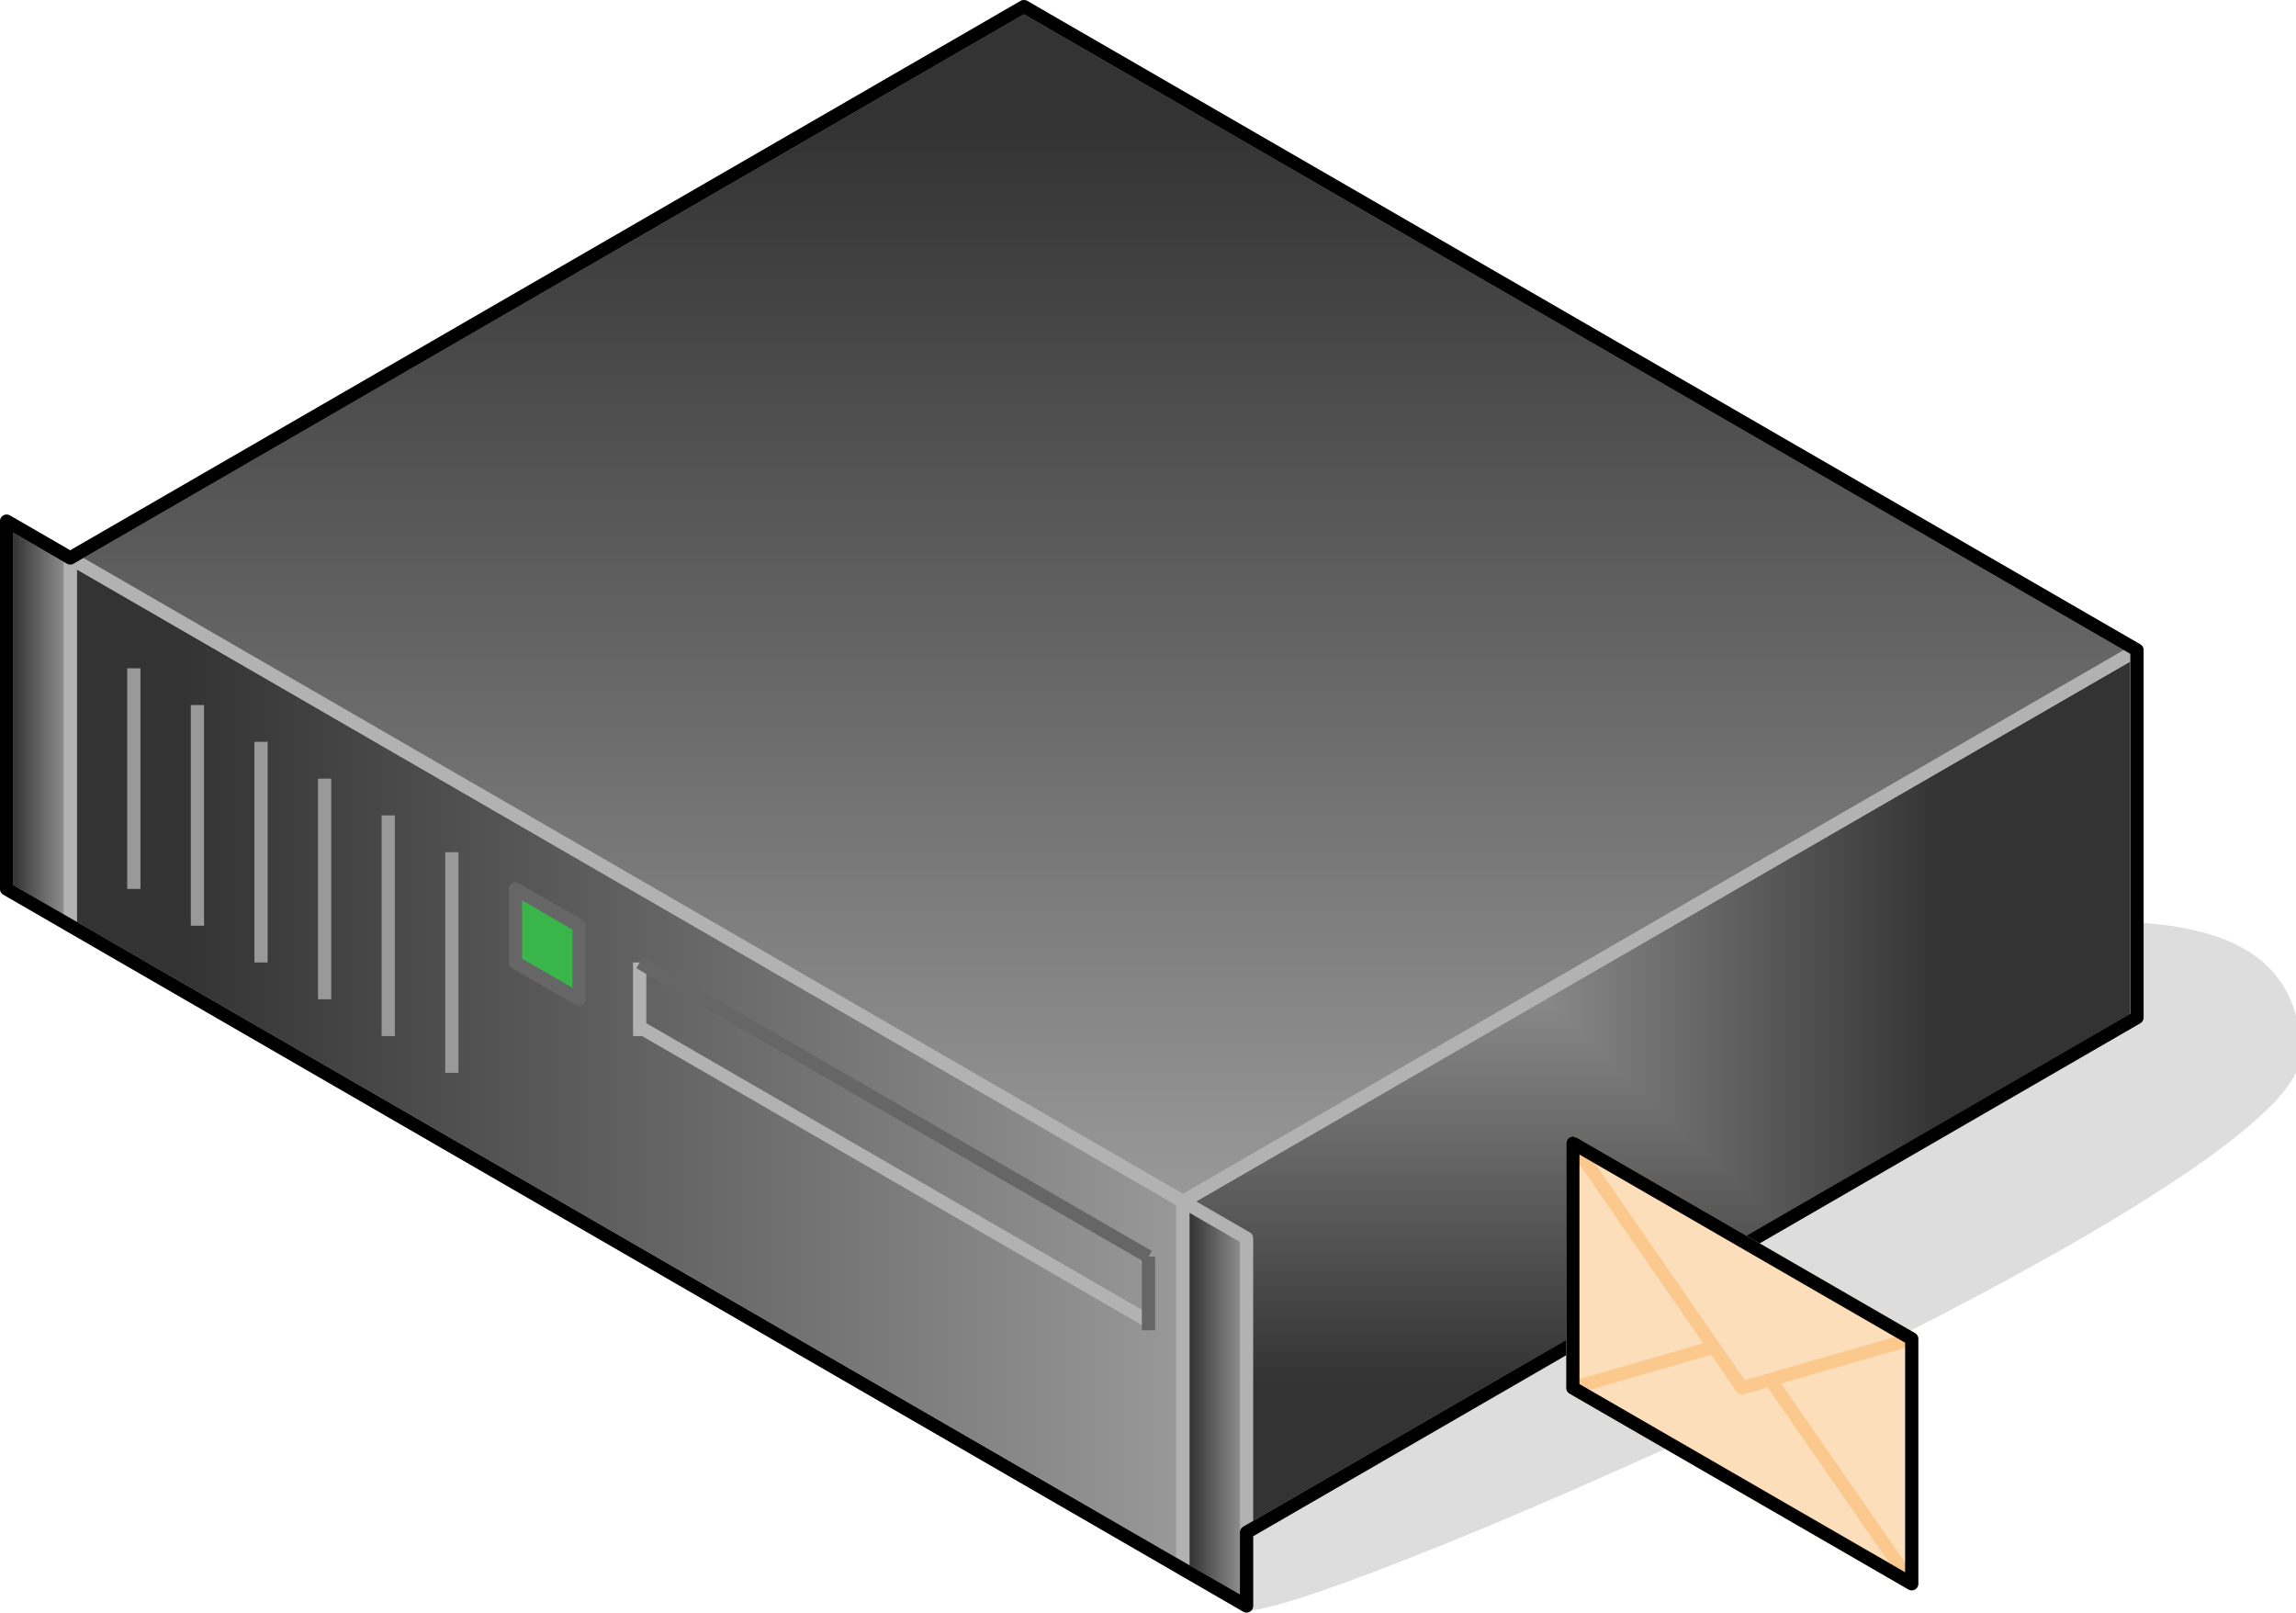 <?xml version="1.0" encoding="UTF-8"?>
<!DOCTYPE svg PUBLIC "-//W3C//DTD SVG 1.1//EN" "http://www.w3.org/Graphics/SVG/1.1/DTD/svg11.dtd">
<svg version="1.2" width="69.31mm" height="48.67mm" viewBox="8884 18385 6931 4867" preserveAspectRatio="xMidYMid" fill-rule="evenodd" stroke-width="28.222" stroke-linejoin="round" xmlns="http://www.w3.org/2000/svg" xmlns:ooo="http://xml.openoffice.org/svg/export" xmlns:xlink="http://www.w3.org/1999/xlink" xmlns:presentation="http://sun.com/xmlns/staroffice/presentation" xmlns:smil="http://www.w3.org/2001/SMIL20/" xmlns:anim="urn:oasis:names:tc:opendocument:xmlns:animation:1.0" xml:space="preserve">
 <defs class="ClipPathGroup">
  <clipPath id="presentation_clip_path" clipPathUnits="userSpaceOnUse">
   <rect x="8884" y="18385" width="6931" height="4867"/>
  </clipPath>
 </defs>
 <defs class="TextShapeIndex">
  <g ooo:slide="id1" ooo:id-list="id3 id4 id5 id6 id7 id8 id9 id10 id11 id12 id13 id14 id15 id16 id17 id18 id19 id20 id21 id22 id23 id24 id25"/>
 </defs>
 <defs class="EmbeddedBulletChars">
  <g id="bullet-char-template(57356)" transform="scale(0,-0)">
   <path d="M 580,1141 L 1163,571 580,0 -4,571 580,1141 Z"/>
  </g>
  <g id="bullet-char-template(57354)" transform="scale(0,-0)">
   <path d="M 8,1128 L 1137,1128 1137,0 8,0 8,1128 Z"/>
  </g>
  <g id="bullet-char-template(10146)" transform="scale(0,-0)">
   <path d="M 174,0 L 602,739 174,1481 1456,739 174,0 Z M 1358,739 L 309,1346 659,739 1358,739 Z"/>
  </g>
  <g id="bullet-char-template(10132)" transform="scale(0,-0)">
   <path d="M 2015,739 L 1276,0 717,0 1260,543 174,543 174,936 1260,936 717,1481 1274,1481 2015,739 Z"/>
  </g>
  <g id="bullet-char-template(10007)" transform="scale(0,-0)">
   <path d="M 0,-2 C -7,14 -16,27 -25,37 L 356,567 C 262,823 215,952 215,954 215,979 228,992 255,992 264,992 276,990 289,987 310,991 331,999 354,1012 L 381,999 492,748 772,1049 836,1024 860,1049 C 881,1039 901,1025 922,1006 886,937 835,863 770,784 769,783 710,716 594,584 L 774,223 C 774,196 753,168 711,139 L 727,119 C 717,90 699,76 672,76 641,76 570,178 457,381 L 164,-76 C 142,-110 111,-127 72,-127 30,-127 9,-110 8,-76 1,-67 -2,-52 -2,-32 -2,-23 -1,-13 0,-2 Z"/>
  </g>
  <g id="bullet-char-template(10004)" transform="scale(0,-0)">
   <path d="M 285,-33 C 182,-33 111,30 74,156 52,228 41,333 41,471 41,549 55,616 82,672 116,743 169,778 240,778 293,778 328,747 346,684 L 369,508 C 377,444 397,411 428,410 L 1163,1116 C 1174,1127 1196,1133 1229,1133 1271,1133 1292,1118 1292,1087 L 1292,965 C 1292,929 1282,901 1262,881 L 442,47 C 390,-6 338,-33 285,-33 Z"/>
  </g>
  <g id="bullet-char-template(9679)" transform="scale(0,-0)">
   <path d="M 813,0 C 632,0 489,54 383,161 276,268 223,411 223,592 223,773 276,916 383,1023 489,1130 632,1184 813,1184 992,1184 1136,1130 1245,1023 1353,916 1407,772 1407,592 1407,412 1353,268 1245,161 1136,54 992,0 813,0 Z"/>
  </g>
  <g id="bullet-char-template(8226)" transform="scale(0,-0)">
   <path d="M 346,457 C 273,457 209,483 155,535 101,586 74,649 74,723 74,796 101,859 155,911 209,963 273,989 346,989 419,989 480,963 531,910 582,859 608,796 608,723 608,648 583,586 532,535 482,483 420,457 346,457 Z"/>
  </g>
  <g id="bullet-char-template(8211)" transform="scale(0,-0)">
   <path d="M -4,459 L 1135,459 1135,606 -4,606 -4,459 Z"/>
  </g>
 </defs>
 <defs class="TextEmbeddedBitmaps"/>
 <g class="SlideGroup">
  <g>
   <g id="id1" class="Slide" clip-path="url(#presentation_clip_path)">
    <g class="Page">
     <g class="Group">
      <g class="Group">
       <g class="com.sun.star.drawing.ClosedBezierShape">
        <g id="id3">
         <rect class="BoundingBox" stroke="none" fill="none" x="12644" y="21178" width="3173" height="2056"/>
         <path fill="rgb(221,221,221)" stroke="none" d="M 12648,23232 C 12911,23232 15815,21956 15815,21567 15815,21179 15407,21179 15143,21179 15143,21345 12552,22011 12648,23232 Z"/>
         <path fill="none" stroke="rgb(221,221,221)" d="M 12648,23232 C 12911,23232 15815,21956 15815,21567 15815,21179 15407,21179 15143,21179 15143,21345 12552,22011 12648,23232 Z"/>
        </g>
       </g>
       <g class="Group">
        <g class="com.sun.star.drawing.PolyPolygonShape">
         <g id="id4">
          <rect class="BoundingBox" stroke="none" fill="none" x="9076" y="20049" width="3400" height="3092"/>
          <g>
           <defs>
            <linearGradient id="gradient1" x1="9096" y1="21594" x2="12455" y2="21594" gradientUnits="userSpaceOnUse">
             <stop offset="0.1" style="stop-color:rgb(51,51,51)"/>
             <stop offset="1" style="stop-color:rgb(153,153,153)"/>
            </linearGradient>
           </defs>
           <path style="fill:url(#gradient1)" d="M 9096,21179 L 9096,20069 12455,22011 12455,23120 9096,21179 Z"/>
          </g>
          <path fill="none" stroke="rgb(178,178,178)" stroke-width="40" stroke-linejoin="round" d="M 9096,21179 L 9096,20069 12455,22011 12455,23120 9096,21179 Z"/>
         </g>
        </g>
        <g class="com.sun.star.drawing.PolyPolygonShape">
         <g id="id5">
          <rect class="BoundingBox" stroke="none" fill="none" x="12435" y="20326" width="2920" height="2816"/>
          <g>
           <defs>
            <pattern id="pattern1" x="12455" y="20347" width="2880" height="2775" patternUnits="userSpaceOnUse">
             <g transform="translate(-12455,-20347)">
              <path fill="rgb(51,51,51)" stroke="none" d="M 12454,20346 L 15335,20346 15335,23122 12454,23122 12454,20346 Z M 11892,19805 L 14743,19805 14743,22553 11892,22553 11892,19805 Z"/>
              <path fill="rgb(52,52,52)" stroke="none" d="M 11892,19805 L 14743,19805 14743,22553 11892,22553 11892,19805 Z M 11906,19819 L 14729,19819 14729,22539 11906,22539 11906,19819 Z"/>
              <path fill="rgb(53,53,53)" stroke="none" d="M 11906,19819 L 14729,19819 14729,22539 11906,22539 11906,19819 Z M 11920,19832 L 14715,19832 14715,22526 11920,22526 11920,19832 Z"/>
              <path fill="rgb(54,54,54)" stroke="none" d="M 11920,19832 L 14715,19832 14715,22526 11920,22526 11920,19832 Z M 11934,19846 L 14701,19846 14701,22512 11934,22512 11934,19846 Z"/>
              <path fill="rgb(55,55,55)" stroke="none" d="M 11934,19846 L 14701,19846 14701,22512 11934,22512 11934,19846 Z M 11948,19860 L 14687,19860 14687,22498 11948,22498 11948,19860 Z"/>
              <path fill="rgb(56,56,56)" stroke="none" d="M 11948,19860 L 14687,19860 14687,22498 11948,22498 11948,19860 Z M 11962,19873 L 14673,19873 14673,22485 11962,22485 11962,19873 Z"/>
              <path fill="rgb(57,57,57)" stroke="none" d="M 11962,19873 L 14673,19873 14673,22485 11962,22485 11962,19873 Z M 11976,19887 L 14659,19887 14659,22471 11976,22471 11976,19887 Z"/>
              <path fill="rgb(58,58,58)" stroke="none" d="M 11976,19887 L 14659,19887 14659,22471 11976,22471 11976,19887 Z M 11991,19900 L 14644,19900 14644,22458 11991,22458 11991,19900 Z"/>
              <path fill="rgb(59,59,59)" stroke="none" d="M 11991,19900 L 14644,19900 14644,22458 11991,22458 11991,19900 Z M 12005,19914 L 14630,19914 14630,22444 12005,22444 12005,19914 Z"/>
              <path fill="rgb(60,60,60)" stroke="none" d="M 12005,19914 L 14630,19914 14630,22444 12005,22444 12005,19914 Z M 12019,19928 L 14616,19928 14616,22430 12019,22430 12019,19928 Z"/>
              <path fill="rgb(61,61,61)" stroke="none" d="M 12019,19928 L 14616,19928 14616,22430 12019,22430 12019,19928 Z M 12033,19941 L 14602,19941 14602,22417 12033,22417 12033,19941 Z"/>
              <path fill="rgb(62,62,62)" stroke="none" d="M 12033,19941 L 14602,19941 14602,22417 12033,22417 12033,19941 Z M 12047,19955 L 14588,19955 14588,22403 12047,22403 12047,19955 Z"/>
              <path fill="rgb(63,63,63)" stroke="none" d="M 12047,19955 L 14588,19955 14588,22403 12047,22403 12047,19955 Z M 12061,19968 L 14574,19968 14574,22390 12061,22390 12061,19968 Z"/>
              <path fill="rgb(64,64,64)" stroke="none" d="M 12061,19968 L 14574,19968 14574,22390 12061,22390 12061,19968 Z M 12075,19982 L 14560,19982 14560,22376 12075,22376 12075,19982 Z"/>
              <path fill="rgb(65,65,65)" stroke="none" d="M 12075,19982 L 14560,19982 14560,22376 12075,22376 12075,19982 Z M 12089,19996 L 14546,19996 14546,22362 12089,22362 12089,19996 Z"/>
              <path fill="rgb(66,66,66)" stroke="none" d="M 12089,19996 L 14546,19996 14546,22362 12089,22362 12089,19996 Z M 12104,20009 L 14531,20009 14531,22349 12104,22349 12104,20009 Z"/>
              <path fill="rgb(67,67,67)" stroke="none" d="M 12104,20009 L 14531,20009 14531,22349 12104,22349 12104,20009 Z M 12118,20023 L 14517,20023 14517,22335 12118,22335 12118,20023 Z"/>
              <path fill="rgb(68,68,68)" stroke="none" d="M 12118,20023 L 14517,20023 14517,22335 12118,22335 12118,20023 Z M 12132,20037 L 14503,20037 14503,22321 12132,22321 12132,20037 Z"/>
              <path fill="rgb(69,69,69)" stroke="none" d="M 12132,20037 L 14503,20037 14503,22321 12132,22321 12132,20037 Z M 12146,20050 L 14489,20050 14489,22308 12146,22308 12146,20050 Z"/>
              <path fill="rgb(70,70,70)" stroke="none" d="M 12146,20050 L 14489,20050 14489,22308 12146,22308 12146,20050 Z M 12160,20064 L 14475,20064 14475,22294 12160,22294 12160,20064 Z"/>
              <path fill="rgb(71,71,71)" stroke="none" d="M 12160,20064 L 14475,20064 14475,22294 12160,22294 12160,20064 Z M 12174,20077 L 14461,20077 14461,22281 12174,22281 12174,20077 Z"/>
              <path fill="rgb(72,72,72)" stroke="none" d="M 12174,20077 L 14461,20077 14461,22281 12174,22281 12174,20077 Z M 12188,20091 L 14447,20091 14447,22267 12188,22267 12188,20091 Z"/>
              <path fill="rgb(73,73,73)" stroke="none" d="M 12188,20091 L 14447,20091 14447,22267 12188,22267 12188,20091 Z M 12202,20105 L 14433,20105 14433,22253 12202,22253 12202,20105 Z"/>
              <path fill="rgb(74,74,74)" stroke="none" d="M 12202,20105 L 14433,20105 14433,22253 12202,22253 12202,20105 Z M 12217,20118 L 14418,20118 14418,22240 12217,22240 12217,20118 Z"/>
              <path fill="rgb(75,75,75)" stroke="none" d="M 12217,20118 L 14418,20118 14418,22240 12217,22240 12217,20118 Z M 12231,20132 L 14404,20132 14404,22226 12231,22226 12231,20132 Z"/>
              <path fill="rgb(76,76,76)" stroke="none" d="M 12231,20132 L 14404,20132 14404,22226 12231,22226 12231,20132 Z M 12245,20145 L 14390,20145 14390,22213 12245,22213 12245,20145 Z"/>
              <path fill="rgb(77,77,77)" stroke="none" d="M 12245,20145 L 14390,20145 14390,22213 12245,22213 12245,20145 Z M 12259,20159 L 14376,20159 14376,22199 12259,22199 12259,20159 Z"/>
              <path fill="rgb(78,78,78)" stroke="none" d="M 12259,20159 L 14376,20159 14376,22199 12259,22199 12259,20159 Z M 12273,20173 L 14362,20173 14362,22185 12273,22185 12273,20173 Z"/>
              <path fill="rgb(79,79,79)" stroke="none" d="M 12273,20173 L 14362,20173 14362,22185 12273,22185 12273,20173 Z M 12287,20186 L 14348,20186 14348,22172 12287,22172 12287,20186 Z"/>
              <path fill="rgb(80,80,80)" stroke="none" d="M 12287,20186 L 14348,20186 14348,22172 12287,22172 12287,20186 Z M 12301,20200 L 14334,20200 14334,22158 12301,22158 12301,20200 Z"/>
              <path fill="rgb(81,81,81)" stroke="none" d="M 12301,20200 L 14334,20200 14334,22158 12301,22158 12301,20200 Z M 12315,20213 L 14320,20213 14320,22145 12315,22145 12315,20213 Z"/>
              <path fill="rgb(82,82,82)" stroke="none" d="M 12315,20213 L 14320,20213 14320,22145 12315,22145 12315,20213 Z M 12330,20227 L 14305,20227 14305,22131 12330,22131 12330,20227 Z"/>
              <path fill="rgb(83,83,83)" stroke="none" d="M 12330,20227 L 14305,20227 14305,22131 12330,22131 12330,20227 Z M 12344,20241 L 14291,20241 14291,22117 12344,22117 12344,20241 Z"/>
              <path fill="rgb(84,84,84)" stroke="none" d="M 12344,20241 L 14291,20241 14291,22117 12344,22117 12344,20241 Z M 12358,20254 L 14277,20254 14277,22104 12358,22104 12358,20254 Z"/>
              <path fill="rgb(85,85,85)" stroke="none" d="M 12358,20254 L 14277,20254 14277,22104 12358,22104 12358,20254 Z M 12372,20268 L 14263,20268 14263,22090 12372,22090 12372,20268 Z"/>
              <path fill="rgb(86,86,86)" stroke="none" d="M 12372,20268 L 14263,20268 14263,22090 12372,22090 12372,20268 Z M 12386,20282 L 14249,20282 14249,22076 12386,22076 12386,20282 Z"/>
              <path fill="rgb(87,87,87)" stroke="none" d="M 12386,20282 L 14249,20282 14249,22076 12386,22076 12386,20282 Z M 12400,20295 L 14235,20295 14235,22063 12400,22063 12400,20295 Z"/>
              <path fill="rgb(88,88,88)" stroke="none" d="M 12400,20295 L 14235,20295 14235,22063 12400,22063 12400,20295 Z M 12414,20309 L 14221,20309 14221,22049 12414,22049 12414,20309 Z"/>
              <path fill="rgb(89,89,89)" stroke="none" d="M 12414,20309 L 14221,20309 14221,22049 12414,22049 12414,20309 Z M 12428,20322 L 14207,20322 14207,22036 12428,22036 12428,20322 Z"/>
              <path fill="rgb(90,90,90)" stroke="none" d="M 12428,20322 L 14207,20322 14207,22036 12428,22036 12428,20322 Z M 12442,20335 L 14192,20335 14192,22022 12442,22022 12442,20335 Z"/>
              <path fill="rgb(91,91,91)" stroke="none" d="M 12442,20335 L 14192,20335 14192,22022 12442,22022 12442,20335 Z M 12456,20349 L 14178,20349 14178,22008 12456,22008 12456,20349 Z"/>
              <path fill="rgb(92,92,92)" stroke="none" d="M 12456,20349 L 14178,20349 14178,22008 12456,22008 12456,20349 Z M 12470,20362 L 14164,20362 14164,21995 12470,21995 12470,20362 Z"/>
              <path fill="rgb(93,93,93)" stroke="none" d="M 12470,20362 L 14164,20362 14164,21995 12470,21995 12470,20362 Z M 12484,20376 L 14150,20376 14150,21981 12484,21981 12484,20376 Z"/>
              <path fill="rgb(94,94,94)" stroke="none" d="M 12484,20376 L 14150,20376 14150,21981 12484,21981 12484,20376 Z M 12498,20389 L 14136,20389 14136,21968 12498,21968 12498,20389 Z"/>
              <path fill="rgb(95,95,95)" stroke="none" d="M 12498,20389 L 14136,20389 14136,21968 12498,21968 12498,20389 Z M 12512,20403 L 14122,20403 14122,21954 12512,21954 12512,20403 Z"/>
              <path fill="rgb(96,96,96)" stroke="none" d="M 12512,20403 L 14122,20403 14122,21954 12512,21954 12512,20403 Z M 12526,20417 L 14108,20417 14108,21940 12526,21940 12526,20417 Z"/>
              <path fill="rgb(97,97,97)" stroke="none" d="M 12526,20417 L 14108,20417 14108,21940 12526,21940 12526,20417 Z M 12540,20430 L 14094,20430 14094,21927 12540,21927 12540,20430 Z"/>
              <path fill="rgb(98,98,98)" stroke="none" d="M 12540,20430 L 14094,20430 14094,21927 12540,21927 12540,20430 Z M 12555,20444 L 14079,20444 14079,21913 12555,21913 12555,20444 Z"/>
              <path fill="rgb(99,99,99)" stroke="none" d="M 12555,20444 L 14079,20444 14079,21913 12555,21913 12555,20444 Z M 12569,20458 L 14065,20458 14065,21899 12569,21899 12569,20458 Z"/>
              <path fill="rgb(100,100,100)" stroke="none" d="M 12569,20458 L 14065,20458 14065,21899 12569,21899 12569,20458 Z M 12583,20471 L 14051,20471 14051,21886 12583,21886 12583,20471 Z"/>
              <path fill="rgb(101,101,101)" stroke="none" d="M 12583,20471 L 14051,20471 14051,21886 12583,21886 12583,20471 Z M 12597,20485 L 14037,20485 14037,21872 12597,21872 12597,20485 Z"/>
              <path fill="rgb(102,102,102)" stroke="none" d="M 12597,20485 L 14037,20485 14037,21872 12597,21872 12597,20485 Z M 12611,20498 L 14023,20498 14023,21859 12611,21859 12611,20498 Z"/>
              <path fill="rgb(103,103,103)" stroke="none" d="M 12611,20498 L 14023,20498 14023,21859 12611,21859 12611,20498 Z M 12625,20512 L 14009,20512 14009,21845 12625,21845 12625,20512 Z"/>
              <path fill="rgb(104,104,104)" stroke="none" d="M 12625,20512 L 14009,20512 14009,21845 12625,21845 12625,20512 Z M 12639,20526 L 13995,20526 13995,21831 12639,21831 12639,20526 Z"/>
              <path fill="rgb(105,105,105)" stroke="none" d="M 12639,20526 L 13995,20526 13995,21831 12639,21831 12639,20526 Z M 12654,20539 L 13980,20539 13980,21818 12654,21818 12654,20539 Z"/>
              <path fill="rgb(106,106,106)" stroke="none" d="M 12654,20539 L 13980,20539 13980,21818 12654,21818 12654,20539 Z M 12668,20553 L 13966,20553 13966,21804 12668,21804 12668,20553 Z"/>
              <path fill="rgb(107,107,107)" stroke="none" d="M 12668,20553 L 13966,20553 13966,21804 12668,21804 12668,20553 Z M 12682,20566 L 13952,20566 13952,21791 12682,21791 12682,20566 Z"/>
              <path fill="rgb(108,108,108)" stroke="none" d="M 12682,20566 L 13952,20566 13952,21791 12682,21791 12682,20566 Z M 12696,20580 L 13938,20580 13938,21777 12696,21777 12696,20580 Z"/>
              <path fill="rgb(109,109,109)" stroke="none" d="M 12696,20580 L 13938,20580 13938,21777 12696,21777 12696,20580 Z M 12710,20594 L 13924,20594 13924,21763 12710,21763 12710,20594 Z"/>
              <path fill="rgb(110,110,110)" stroke="none" d="M 12710,20594 L 13924,20594 13924,21763 12710,21763 12710,20594 Z M 12724,20607 L 13910,20607 13910,21750 12724,21750 12724,20607 Z"/>
              <path fill="rgb(111,111,111)" stroke="none" d="M 12724,20607 L 13910,20607 13910,21750 12724,21750 12724,20607 Z M 12738,20621 L 13896,20621 13896,21736 12738,21736 12738,20621 Z"/>
              <path fill="rgb(112,112,112)" stroke="none" d="M 12738,20621 L 13896,20621 13896,21736 12738,21736 12738,20621 Z M 12752,20634 L 13882,20634 13882,21723 12752,21723 12752,20634 Z"/>
              <path fill="rgb(113,113,113)" stroke="none" d="M 12752,20634 L 13882,20634 13882,21723 12752,21723 12752,20634 Z M 12767,20648 L 13867,20648 13867,21709 12767,21709 12767,20648 Z"/>
              <path fill="rgb(114,114,114)" stroke="none" d="M 12767,20648 L 13867,20648 13867,21709 12767,21709 12767,20648 Z M 12781,20662 L 13853,20662 13853,21695 12781,21695 12781,20662 Z"/>
              <path fill="rgb(115,115,115)" stroke="none" d="M 12781,20662 L 13853,20662 13853,21695 12781,21695 12781,20662 Z M 12795,20675 L 13839,20675 13839,21682 12795,21682 12795,20675 Z"/>
              <path fill="rgb(116,116,116)" stroke="none" d="M 12795,20675 L 13839,20675 13839,21682 12795,21682 12795,20675 Z M 12809,20689 L 13825,20689 13825,21668 12809,21668 12809,20689 Z"/>
              <path fill="rgb(117,117,117)" stroke="none" d="M 12809,20689 L 13825,20689 13825,21668 12809,21668 12809,20689 Z M 12823,20703 L 13811,20703 13811,21654 12823,21654 12823,20703 Z"/>
              <path fill="rgb(118,118,118)" stroke="none" d="M 12823,20703 L 13811,20703 13811,21654 12823,21654 12823,20703 Z M 12837,20716 L 13797,20716 13797,21641 12837,21641 12837,20716 Z"/>
              <path fill="rgb(119,119,119)" stroke="none" d="M 12837,20716 L 13797,20716 13797,21641 12837,21641 12837,20716 Z M 12851,20730 L 13783,20730 13783,21627 12851,21627 12851,20730 Z"/>
              <path fill="rgb(120,120,120)" stroke="none" d="M 12851,20730 L 13783,20730 13783,21627 12851,21627 12851,20730 Z M 12865,20743 L 13769,20743 13769,21614 12865,21614 12865,20743 Z"/>
              <path fill="rgb(121,121,121)" stroke="none" d="M 12865,20743 L 13769,20743 13769,21614 12865,21614 12865,20743 Z M 12880,20757 L 13754,20757 13754,21600 12880,21600 12880,20757 Z"/>
              <path fill="rgb(122,122,122)" stroke="none" d="M 12880,20757 L 13754,20757 13754,21600 12880,21600 12880,20757 Z M 12894,20771 L 13740,20771 13740,21586 12894,21586 12894,20771 Z"/>
              <path fill="rgb(123,123,123)" stroke="none" d="M 12894,20771 L 13740,20771 13740,21586 12894,21586 12894,20771 Z M 12908,20784 L 13726,20784 13726,21573 12908,21573 12908,20784 Z"/>
              <path fill="rgb(124,124,124)" stroke="none" d="M 12908,20784 L 13726,20784 13726,21573 12908,21573 12908,20784 Z M 12922,20798 L 13712,20798 13712,21559 12922,21559 12922,20798 Z"/>
              <path fill="rgb(125,125,125)" stroke="none" d="M 12922,20798 L 13712,20798 13712,21559 12922,21559 12922,20798 Z M 12936,20811 L 13698,20811 13698,21546 12936,21546 12936,20811 Z"/>
              <path fill="rgb(126,126,126)" stroke="none" d="M 12936,20811 L 13698,20811 13698,21546 12936,21546 12936,20811 Z M 12950,20825 L 13684,20825 13684,21532 12950,21532 12950,20825 Z"/>
              <path fill="rgb(127,127,127)" stroke="none" d="M 12950,20825 L 13684,20825 13684,21532 12950,21532 12950,20825 Z M 12964,20839 L 13670,20839 13670,21518 12964,21518 12964,20839 Z"/>
              <path fill="rgb(128,128,128)" stroke="none" d="M 12964,20839 L 13670,20839 13670,21518 12964,21518 12964,20839 Z M 12978,20852 L 13656,20852 13656,21505 12978,21505 12978,20852 Z"/>
              <path fill="rgb(129,129,129)" stroke="none" d="M 12978,20852 L 13656,20852 13656,21505 12978,21505 12978,20852 Z M 12993,20866 L 13641,20866 13641,21491 12993,21491 12993,20866 Z"/>
              <path fill="rgb(130,130,130)" stroke="none" d="M 12993,20866 L 13641,20866 13641,21491 12993,21491 12993,20866 Z M 13007,20880 L 13627,20880 13627,21477 13007,21477 13007,20880 Z"/>
              <path fill="rgb(131,131,131)" stroke="none" d="M 13007,20880 L 13627,20880 13627,21477 13007,21477 13007,20880 Z M 13021,20893 L 13613,20893 13613,21464 13021,21464 13021,20893 Z"/>
              <path fill="rgb(132,132,132)" stroke="none" d="M 13021,20893 L 13613,20893 13613,21464 13021,21464 13021,20893 Z M 13035,20907 L 13599,20907 13599,21450 13035,21450 13035,20907 Z"/>
              <path fill="rgb(133,133,133)" stroke="none" d="M 13035,20907 L 13599,20907 13599,21450 13035,21450 13035,20907 Z M 13049,20920 L 13585,20920 13585,21437 13049,21437 13049,20920 Z"/>
              <path fill="rgb(134,134,134)" stroke="none" d="M 13049,20920 L 13585,20920 13585,21437 13049,21437 13049,20920 Z M 13063,20934 L 13571,20934 13571,21423 13063,21423 13063,20934 Z"/>
              <path fill="rgb(135,135,135)" stroke="none" d="M 13063,20934 L 13571,20934 13571,21423 13063,21423 13063,20934 Z M 13077,20948 L 13557,20948 13557,21409 13077,21409 13077,20948 Z"/>
              <path fill="rgb(136,136,136)" stroke="none" d="M 13077,20948 L 13557,20948 13557,21409 13077,21409 13077,20948 Z M 13091,20961 L 13543,20961 13543,21396 13091,21396 13091,20961 Z"/>
              <path fill="rgb(137,137,137)" stroke="none" d="M 13091,20961 L 13543,20961 13543,21396 13091,21396 13091,20961 Z M 13106,20975 L 13528,20975 13528,21382 13106,21382 13106,20975 Z"/>
              <path fill="rgb(138,138,138)" stroke="none" d="M 13106,20975 L 13528,20975 13528,21382 13106,21382 13106,20975 Z M 13120,20988 L 13514,20988 13514,21369 13120,21369 13120,20988 Z"/>
              <path fill="rgb(139,139,139)" stroke="none" d="M 13120,20988 L 13514,20988 13514,21369 13120,21369 13120,20988 Z M 13134,21002 L 13500,21002 13500,21355 13134,21355 13134,21002 Z"/>
              <path fill="rgb(140,140,140)" stroke="none" d="M 13134,21002 L 13500,21002 13500,21355 13134,21355 13134,21002 Z M 13148,21016 L 13486,21016 13486,21341 13148,21341 13148,21016 Z"/>
              <path fill="rgb(141,141,141)" stroke="none" d="M 13148,21016 L 13486,21016 13486,21341 13148,21341 13148,21016 Z M 13162,21029 L 13472,21029 13472,21328 13162,21328 13162,21029 Z"/>
              <path fill="rgb(142,142,142)" stroke="none" d="M 13162,21029 L 13472,21029 13472,21328 13162,21328 13162,21029 Z M 13176,21043 L 13458,21043 13458,21314 13176,21314 13176,21043 Z"/>
              <path fill="rgb(143,143,143)" stroke="none" d="M 13176,21043 L 13458,21043 13458,21314 13176,21314 13176,21043 Z M 13190,21056 L 13444,21056 13444,21301 13190,21301 13190,21056 Z"/>
              <path fill="rgb(144,144,144)" stroke="none" d="M 13190,21056 L 13444,21056 13444,21301 13190,21301 13190,21056 Z M 13204,21070 L 13430,21070 13430,21287 13204,21287 13204,21070 Z"/>
              <path fill="rgb(145,145,145)" stroke="none" d="M 13204,21070 L 13430,21070 13430,21287 13204,21287 13204,21070 Z M 13219,21084 L 13415,21084 13415,21273 13219,21273 13219,21084 Z"/>
              <path fill="rgb(146,146,146)" stroke="none" d="M 13219,21084 L 13415,21084 13415,21273 13219,21273 13219,21084 Z M 13233,21097 L 13401,21097 13401,21260 13233,21260 13233,21097 Z"/>
              <path fill="rgb(147,147,147)" stroke="none" d="M 13233,21097 L 13401,21097 13401,21260 13233,21260 13233,21097 Z M 13247,21111 L 13387,21111 13387,21246 13247,21246 13247,21111 Z"/>
              <path fill="rgb(148,148,148)" stroke="none" d="M 13247,21111 L 13387,21111 13387,21246 13247,21246 13247,21111 Z M 13261,21125 L 13373,21125 13373,21232 13261,21232 13261,21125 Z"/>
              <path fill="rgb(149,149,149)" stroke="none" d="M 13261,21125 L 13373,21125 13373,21232 13261,21232 13261,21125 Z M 13275,21138 L 13359,21138 13359,21219 13275,21219 13275,21138 Z"/>
              <path fill="rgb(150,150,150)" stroke="none" d="M 13275,21138 L 13359,21138 13359,21219 13275,21219 13275,21138 Z M 13289,21152 L 13345,21152 13345,21205 13289,21205 13289,21152 Z"/>
              <path fill="rgb(151,151,151)" stroke="none" d="M 13289,21152 L 13345,21152 13345,21205 13289,21205 13289,21152 Z M 13303,21165 L 13331,21165 13331,21192 13303,21192 13303,21165 Z"/>
              <path fill="rgb(153,153,153)" stroke="none" d="M 13303,21165 L 13331,21165 13331,21192 13303,21192 13303,21165 Z"/>
             </g>
            </pattern>
           </defs>
           <path style="fill:url(#pattern1)" d="M 12455,23121 L 12455,22011 15334,20347 15334,21457 12455,23121 Z"/>
          </g>
          <path fill="none" stroke="rgb(178,178,178)" stroke-width="40" stroke-linejoin="round" d="M 12455,23121 L 12455,22011 15334,20347 15334,21457 12455,23121 Z"/>
         </g>
        </g>
        <g class="com.sun.star.drawing.PolyPolygonShape">
         <g id="id6">
          <rect class="BoundingBox" stroke="none" fill="none" x="9076" y="18385" width="6280" height="3647"/>
          <g>
           <defs>
            <linearGradient id="gradient2" x1="12215" y1="18405" x2="12215" y2="22011" gradientUnits="userSpaceOnUse">
             <stop offset="0.1" style="stop-color:rgb(51,51,51)"/>
             <stop offset="1" style="stop-color:rgb(153,153,153)"/>
            </linearGradient>
           </defs>
           <path style="fill:url(#gradient2)" d="M 12455,22011 L 9096,20069 11975,18405 15335,20347 12455,22011 Z"/>
          </g>
          <path fill="none" stroke="rgb(178,178,178)" stroke-width="40" stroke-linejoin="round" d="M 12455,22011 L 9096,20069 11975,18405 15335,20347 12455,22011 Z"/>
         </g>
        </g>
        <g class="com.sun.star.drawing.LineShape">
         <g id="id7">
          <rect class="BoundingBox" stroke="none" fill="none" x="10228" y="20937" width="41" height="707"/>
          <path fill="none" stroke="rgb(153,153,153)" stroke-width="40" stroke-linejoin="round" d="M 10248,20957 L 10248,21623"/>
         </g>
        </g>
        <g class="com.sun.star.drawing.LineShape">
         <g id="id8">
          <rect class="BoundingBox" stroke="none" fill="none" x="10804" y="21470" width="1577" height="929"/>
          <path fill="none" stroke="rgb(178,178,178)" stroke-width="40" stroke-linejoin="round" d="M 12360,22378 L 10824,21490"/>
         </g>
        </g>
        <g class="com.sun.star.drawing.LineShape">
         <g id="id9">
          <rect class="BoundingBox" stroke="none" fill="none" x="10795" y="21270" width="41" height="263"/>
          <path fill="none" stroke="rgb(178,178,178)" stroke-width="40" stroke-linejoin="round" d="M 10815,21290 L 10815,21512"/>
         </g>
        </g>
        <g class="com.sun.star.drawing.LineShape">
         <g id="id10">
          <rect class="BoundingBox" stroke="none" fill="none" x="12331" y="22158" width="41" height="263"/>
          <path fill="none" stroke="rgb(102,102,102)" stroke-width="40" stroke-linejoin="round" d="M 12351,22178 L 12351,22400"/>
         </g>
        </g>
        <g class="com.sun.star.drawing.LineShape">
         <g id="id11">
          <rect class="BoundingBox" stroke="none" fill="none" x="10795" y="21270" width="1577" height="929"/>
          <path fill="none" stroke="rgb(102,102,102)" stroke-width="40" stroke-linejoin="round" d="M 12351,22178 L 10815,21290"/>
         </g>
        </g>
        <g class="com.sun.star.drawing.PolyPolygonShape">
         <g id="id12">
          <rect class="BoundingBox" stroke="none" fill="none" x="10420" y="21048" width="233" height="375"/>
          <path fill="rgb(57,181,74)" stroke="none" d="M 10440,21290 L 10440,21068 10632,21179 10632,21401 10440,21290 Z"/>
          <path fill="none" stroke="rgb(102,102,102)" stroke-width="40" stroke-linejoin="round" d="M 10440,21290 L 10440,21068 10632,21179 10632,21401 10440,21290 Z"/>
         </g>
        </g>
        <g class="com.sun.star.drawing.LineShape">
         <g id="id13">
          <rect class="BoundingBox" stroke="none" fill="none" x="10036" y="20826" width="41" height="707"/>
          <path fill="none" stroke="rgb(153,153,153)" stroke-width="40" stroke-linejoin="round" d="M 10056,20846 L 10056,21512"/>
         </g>
        </g>
        <g class="com.sun.star.drawing.LineShape">
         <g id="id14">
          <rect class="BoundingBox" stroke="none" fill="none" x="9844" y="20715" width="41" height="707"/>
          <path fill="none" stroke="rgb(153,153,153)" stroke-width="40" stroke-linejoin="round" d="M 9864,20735 L 9864,21401"/>
         </g>
        </g>
        <g class="com.sun.star.drawing.LineShape">
         <g id="id15">
          <rect class="BoundingBox" stroke="none" fill="none" x="9652" y="20604" width="41" height="707"/>
          <path fill="none" stroke="rgb(153,153,153)" stroke-width="40" stroke-linejoin="round" d="M 9672,20624 L 9672,21290"/>
         </g>
        </g>
        <g class="com.sun.star.drawing.LineShape">
         <g id="id16">
          <rect class="BoundingBox" stroke="none" fill="none" x="9460" y="20493" width="41" height="707"/>
          <path fill="none" stroke="rgb(153,153,153)" stroke-width="40" stroke-linejoin="round" d="M 9480,20513 L 9480,21179"/>
         </g>
        </g>
        <g class="com.sun.star.drawing.LineShape">
         <g id="id17">
          <rect class="BoundingBox" stroke="none" fill="none" x="9268" y="20382" width="41" height="707"/>
          <path fill="none" stroke="rgb(153,153,153)" stroke-width="40" stroke-linejoin="round" d="M 9288,20402 L 9288,21068"/>
         </g>
        </g>
        <g class="com.sun.star.drawing.PolyPolygonShape">
         <g id="id18">
          <rect class="BoundingBox" stroke="none" fill="none" x="8884" y="19938" width="233" height="1263"/>
          <g>
           <defs>
            <linearGradient id="gradient3" x1="8904" y1="20568" x2="9097" y2="20568" gradientUnits="userSpaceOnUse">
             <stop offset="0.1" style="stop-color:rgb(51,51,51)"/>
             <stop offset="1" style="stop-color:rgb(153,153,153)"/>
            </linearGradient>
           </defs>
           <path style="fill:url(#gradient3)" d="M 8904,21068 L 8904,19958 9096,20069 9096,21179 8904,21068 Z"/>
          </g>
          <path fill="none" stroke="rgb(178,178,178)" stroke-width="40" stroke-linejoin="round" d="M 8904,21068 L 8904,19958 9096,20069 9096,21179 8904,21068 Z"/>
         </g>
        </g>
        <g class="com.sun.star.drawing.PolyPolygonShape">
         <g id="id19">
          <rect class="BoundingBox" stroke="none" fill="none" x="12434" y="21991" width="234" height="1262"/>
          <g>
           <defs>
            <linearGradient id="gradient4" x1="12455" y1="22621" x2="12648" y2="22621" gradientUnits="userSpaceOnUse">
             <stop offset="0.1" style="stop-color:rgb(51,51,51)"/>
             <stop offset="1" style="stop-color:rgb(153,153,153)"/>
            </linearGradient>
           </defs>
           <path style="fill:url(#gradient4)" d="M 12455,23121 L 12455,22011 12647,22122 12647,23232 12455,23121 Z"/>
          </g>
          <path fill="none" stroke="rgb(178,178,178)" stroke-width="40" stroke-linejoin="round" d="M 12455,23121 L 12455,22011 12647,22122 12647,23232 12455,23121 Z"/>
         </g>
        </g>
        <g class="com.sun.star.drawing.PolyPolygonShape">
         <g id="id20">
          <rect class="BoundingBox" stroke="none" fill="none" x="8884" y="18385" width="6472" height="4868"/>
          <path fill="none" stroke="rgb(0,0,0)" stroke-width="40" stroke-linejoin="round" d="M 8904,21068 L 8904,19958 9096,20069 11975,18405 15335,20347 15335,21456 12647,23010 12647,23232 8904,21068 Z"/>
         </g>
        </g>
       </g>
      </g>
      <g class="Group">
       <g class="com.sun.star.drawing.PolyPolygonShape">
        <g id="id21">
         <rect class="BoundingBox" stroke="none" fill="none" x="14123" y="22406" width="552" height="781"/>
         <path fill="rgb(252,222,187)" stroke="none" d="M 14654,22426 L 14143,22500 14654,23165 14654,22426 Z"/>
         <path fill="none" stroke="rgb(255,255,255)" stroke-width="40" stroke-linejoin="round" d="M 14654,22426 L 14143,22500 14654,23165 14654,22426 Z"/>
        </g>
       </g>
       <g class="com.sun.star.drawing.PolyPolygonShape">
        <g id="id22">
         <rect class="BoundingBox" stroke="none" fill="none" x="13612" y="21815" width="552" height="781"/>
         <path fill="rgb(252,222,187)" stroke="none" d="M 13632,21835 L 14143,22500 13632,22574 13632,21835 Z"/>
         <path fill="none" stroke="rgb(255,255,255)" stroke-width="40" stroke-linejoin="round" d="M 13632,21835 L 14143,22500 13632,22574 13632,21835 Z"/>
        </g>
       </g>
       <g class="com.sun.star.drawing.PolyPolygonShape">
        <g id="id23">
         <rect class="BoundingBox" stroke="none" fill="none" x="13612" y="22406" width="1064" height="781"/>
         <path fill="rgb(252,222,187)" stroke="none" d="M 14655,23165 L 14143,22426 13632,22574 14655,23165 Z"/>
         <path fill="none" stroke="rgb(251,201,142)" stroke-width="40" stroke-linejoin="round" d="M 14655,23165 L 14143,22426 13632,22574 14655,23165 Z"/>
        </g>
       </g>
       <g class="com.sun.star.drawing.PolyPolygonShape">
        <g id="id24">
         <rect class="BoundingBox" stroke="none" fill="none" x="13612" y="21815" width="1064" height="781"/>
         <path fill="rgb(252,222,187)" stroke="none" d="M 14655,22426 L 14143,22574 13632,21835 14655,22426 Z"/>
         <path fill="none" stroke="rgb(251,201,142)" stroke-width="40" stroke-linejoin="round" d="M 14655,22426 L 14143,22574 13632,21835 14655,22426 Z"/>
        </g>
       </g>
       <g class="com.sun.star.drawing.PolyPolygonShape">
        <g id="id25">
         <rect class="BoundingBox" stroke="none" fill="none" x="13612" y="21815" width="1064" height="1372"/>
         <path fill="none" stroke="rgb(0,0,0)" stroke-width="40" stroke-linejoin="round" d="M 13632,22574 L 13632,21835 14655,22426 14655,23165 13632,22574 Z"/>
        </g>
       </g>
      </g>
     </g>
    </g>
   </g>
  </g>
 </g>
</svg>